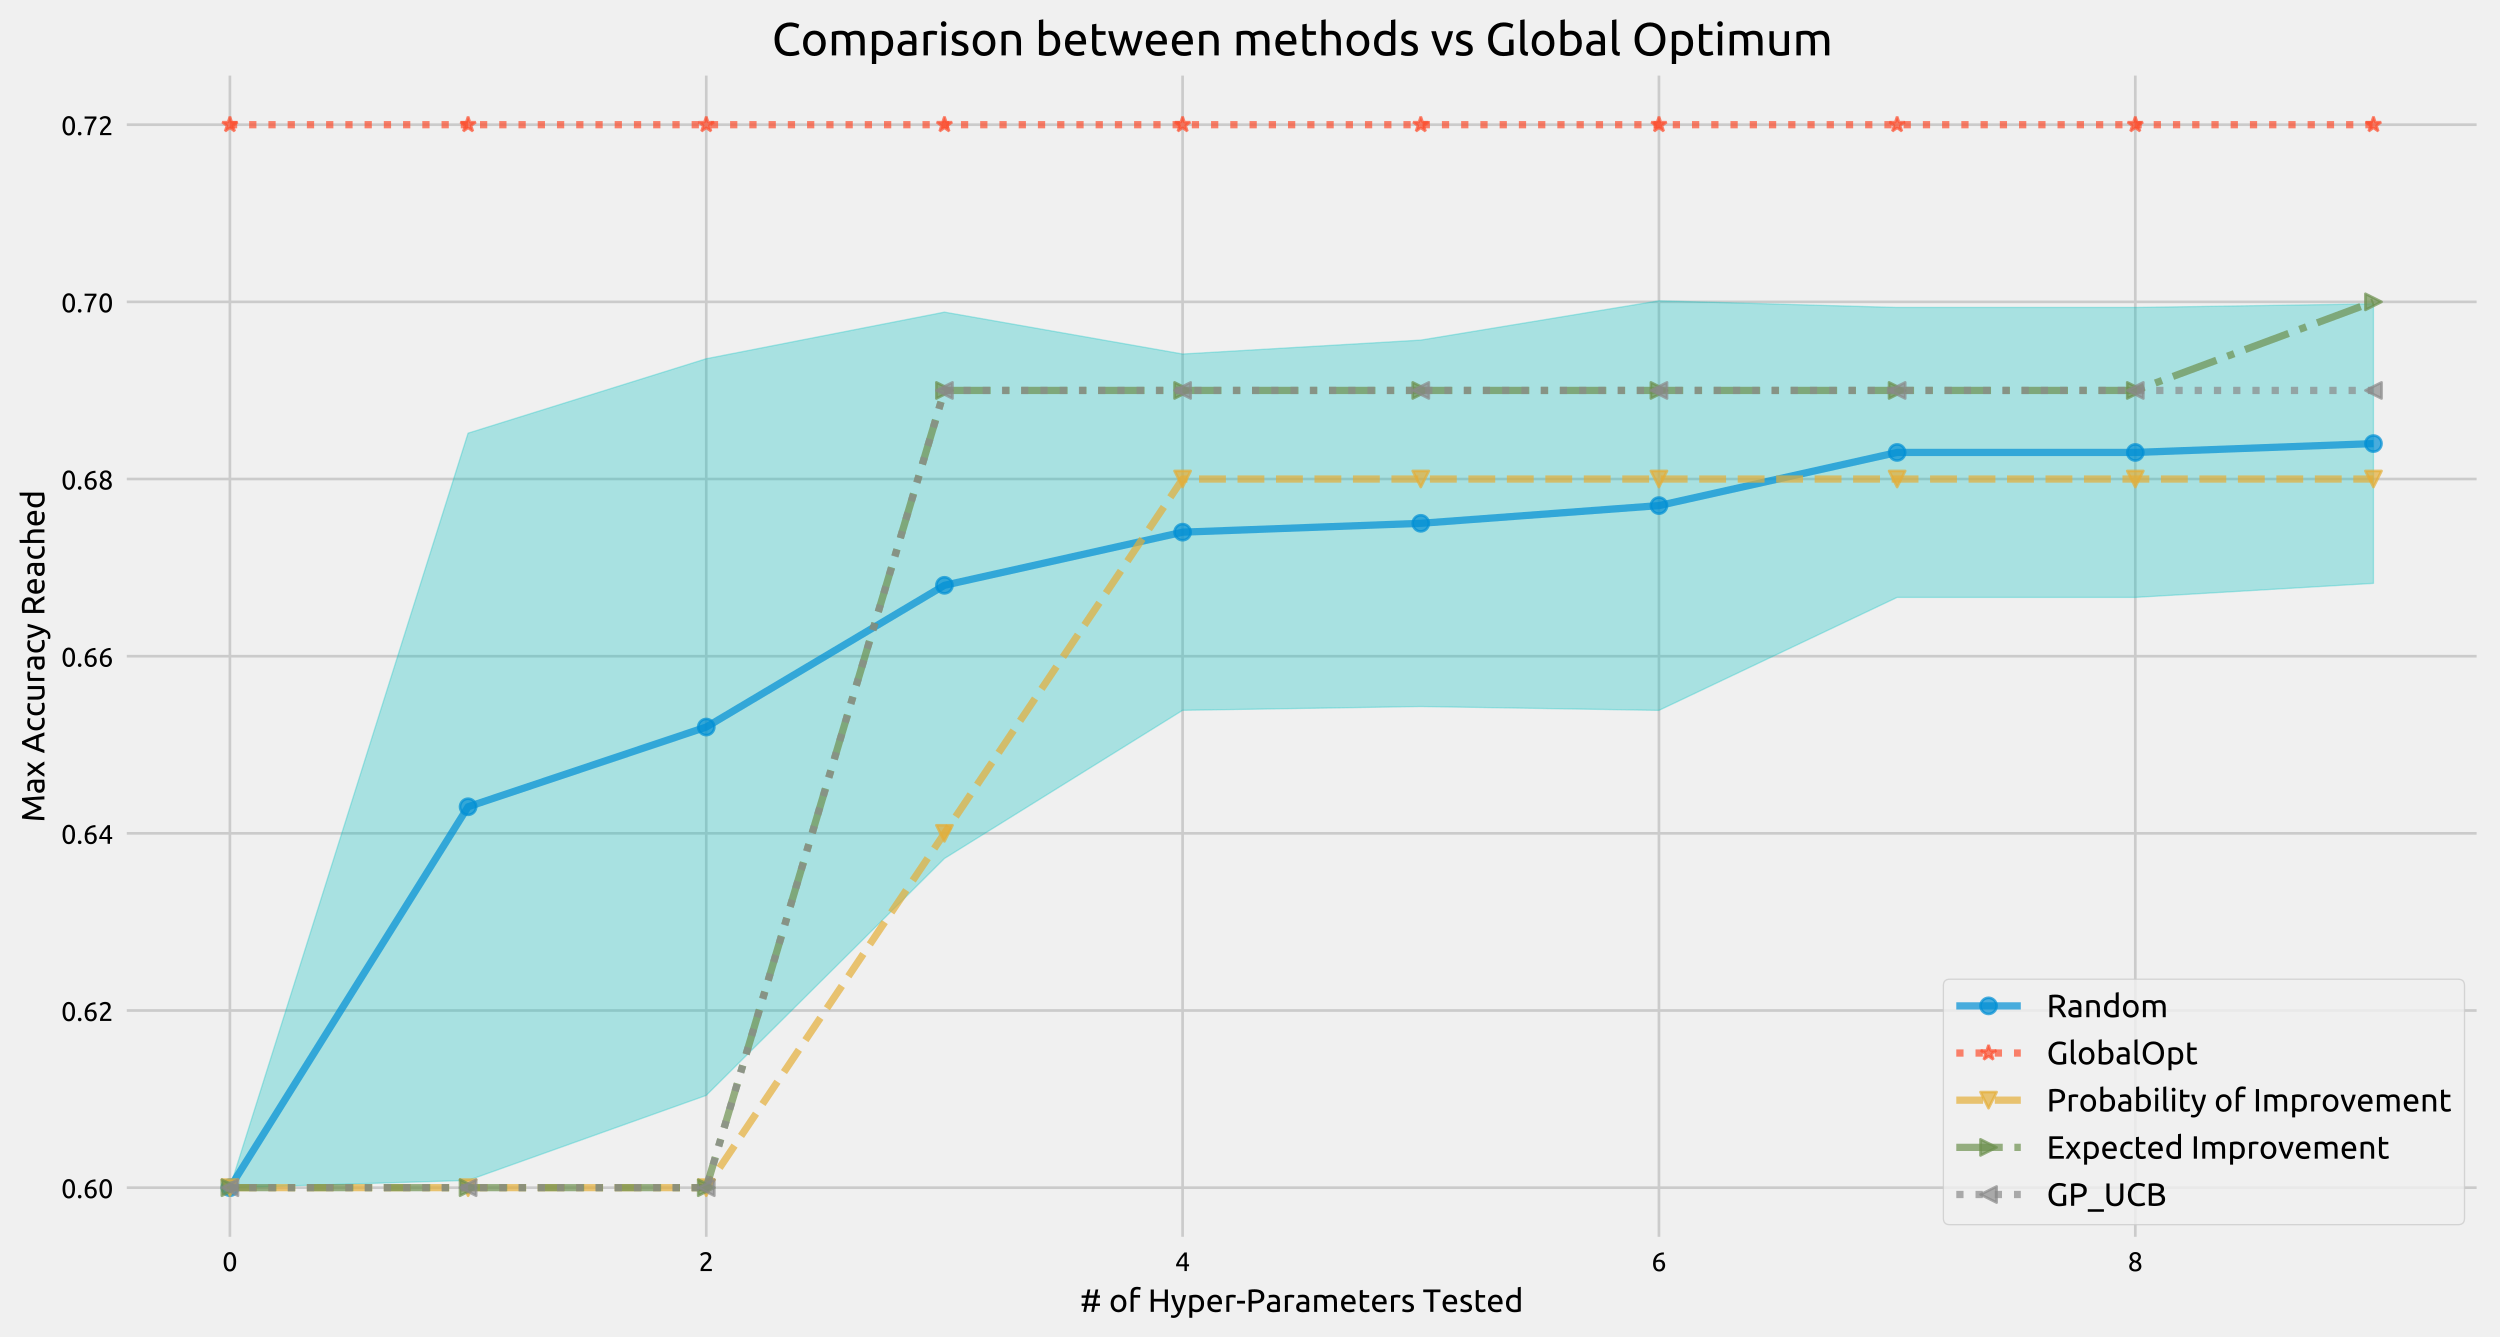<?xml version="1.0" encoding="utf-8" standalone="no"?>
<!DOCTYPE svg PUBLIC "-//W3C//DTD SVG 1.1//EN"
  "http://www.w3.org/Graphics/SVG/1.1/DTD/svg11.dtd">
<!-- Created with matplotlib (https://matplotlib.org/) -->
<svg height="497.364pt" version="1.1" viewBox="0 0 929.808 497.364" width="929.808pt" xmlns="http://www.w3.org/2000/svg" xmlns:xlink="http://www.w3.org/1999/xlink">
 <defs>
  <style type="text/css">
*{stroke-linecap:butt;stroke-linejoin:round;white-space:pre;}
  </style>
 </defs>
 <g id="figure_1">
  <g id="patch_1">
   <path d="M 0 497.364 
L 929.808 497.364 
L 929.808 0 
L 0 0 
z
" style="fill:#f0f0f0;"/>
  </g>
  <g id="axes_1">
   <g id="patch_2">
    <path d="M 45.648 461.488 
L 922.608 461.488 
L 922.608 26.608 
L 45.648 26.608 
z
" style="fill:#f0f0f0;"/>
   </g>
   <g id="matplotlib.axis_1">
    <g id="xtick_1">
     <g id="line2d_1">
      <path clip-path="url(#p8cdfac1dc7)" d="M 85.51 461.488 
L 85.51 26.608 
" style="fill:none;stroke:#cbcbcb;"/>
     </g>
     <g id="line2d_2"/>
     <g id="text_1">
      <!-- 0 -->
      <defs>
       <path d="M 5 34.703 
Q 5 52.094 11.141 61.5 
Q 17.297 70.906 28.203 70.906 
Q 39.094 70.906 45.25 61.5 
Q 51.406 52.094 51.406 34.703 
Q 51.406 17.297 45.25 7.891 
Q 39.094 -1.5 28.203 -1.5 
Q 17.297 -1.5 11.141 7.891 
Q 5 17.297 5 34.703 
z
M 41.594 34.703 
Q 41.594 40.406 40.938 45.5 
Q 40.297 50.594 38.75 54.391 
Q 37.203 58.203 34.594 60.453 
Q 32 62.703 28.203 62.703 
Q 24.406 62.703 21.797 60.453 
Q 19.203 58.203 17.641 54.391 
Q 16.094 50.594 15.438 45.5 
Q 14.797 40.406 14.797 34.703 
Q 14.797 29 15.438 23.891 
Q 16.094 18.797 17.641 15 
Q 19.203 11.203 21.797 8.953 
Q 24.406 6.703 28.203 6.703 
Q 32 6.703 34.594 8.953 
Q 37.203 11.203 38.75 15 
Q 40.297 18.797 40.938 23.891 
Q 41.594 29 41.594 34.703 
z
" id="Ubuntu-48"/>
      </defs>
      <g transform="translate(82.69 472.748)scale(0.1 -0.1)">
       <use xlink:href="#Ubuntu-48"/>
      </g>
     </g>
    </g>
    <g id="xtick_2">
     <g id="line2d_3">
      <path clip-path="url(#p8cdfac1dc7)" d="M 262.674 461.488 
L 262.674 26.608 
" style="fill:none;stroke:#cbcbcb;"/>
     </g>
     <g id="line2d_4"/>
     <g id="text_2">
      <!-- 2 -->
      <defs>
       <path d="M 46.703 51.594 
Q 46.703 48 45.25 44.641 
Q 43.797 41.297 41.391 38.047 
Q 39 34.797 36 31.641 
Q 33 28.5 30 25.5 
Q 28.297 23.797 26.047 21.5 
Q 23.797 19.203 21.797 16.703 
Q 19.797 14.203 18.438 11.891 
Q 17.094 9.594 17.094 7.906 
L 49 7.906 
L 49 0 
L 7 0 
Q 6.906 0.594 6.906 1.188 
Q 6.906 1.797 6.906 2.297 
Q 6.906 7 8.453 11.047 
Q 10 15.094 12.5 18.688 
Q 15 22.297 18.094 25.5 
Q 21.203 28.703 24.203 31.703 
Q 26.703 34.094 28.953 36.438 
Q 31.203 38.797 32.953 41.141 
Q 34.703 43.5 35.75 46 
Q 36.797 48.5 36.797 51.297 
Q 36.797 54.297 35.844 56.391 
Q 34.906 58.5 33.297 59.891 
Q 31.703 61.297 29.547 61.938 
Q 27.406 62.594 25 62.594 
Q 22.094 62.594 19.688 61.797 
Q 17.297 61 15.391 59.953 
Q 13.5 58.906 12.203 57.75 
Q 10.906 56.594 10.203 56 
L 5.594 62.594 
Q 6.5 63.594 8.297 65.047 
Q 10.094 66.5 12.594 67.797 
Q 15.094 69.094 18.188 70 
Q 21.297 70.906 24.906 70.906 
Q 35.797 70.906 41.25 65.844 
Q 46.703 60.797 46.703 51.594 
z
" id="Ubuntu-50"/>
      </defs>
      <g transform="translate(259.853 472.748)scale(0.1 -0.1)">
       <use xlink:href="#Ubuntu-50"/>
      </g>
     </g>
    </g>
    <g id="xtick_3">
     <g id="line2d_5">
      <path clip-path="url(#p8cdfac1dc7)" d="M 439.837 461.488 
L 439.837 26.608 
" style="fill:none;stroke:#cbcbcb;"/>
     </g>
     <g id="line2d_6"/>
     <g id="text_3">
      <!-- 4 -->
      <defs>
       <path d="M 4 24 
Q 5.906 28.406 9.203 34.25 
Q 12.5 40.094 16.641 46.297 
Q 20.797 52.5 25.547 58.5 
Q 30.297 64.5 35.094 69.297 
L 44 69.297 
L 44 25.297 
L 52.203 25.297 
L 52.203 17.703 
L 44 17.703 
L 44 0 
L 35 0 
L 35 17.703 
L 4 17.703 
z
M 35 58.297 
Q 32 55.094 28.953 51.141 
Q 25.906 47.203 23 42.891 
Q 20.094 38.594 17.547 34.094 
Q 15 29.594 13 25.297 
L 35 25.297 
z
" id="Ubuntu-52"/>
      </defs>
      <g transform="translate(437.017 472.748)scale(0.1 -0.1)">
       <use xlink:href="#Ubuntu-52"/>
      </g>
     </g>
    </g>
    <g id="xtick_4">
     <g id="line2d_7">
      <path clip-path="url(#p8cdfac1dc7)" d="M 617.001 461.488 
L 617.001 26.608 
" style="fill:none;stroke:#cbcbcb;"/>
     </g>
     <g id="line2d_8"/>
     <g id="text_4">
      <!-- 6 -->
      <defs>
       <path d="M 6.297 27.797 
Q 6.297 37.906 9.094 45.656 
Q 11.906 53.406 17.047 58.703 
Q 22.203 64 29.547 66.75 
Q 36.906 69.5 46.094 69.594 
L 46.797 61.797 
Q 40.906 61.703 36.047 60.5 
Q 31.203 59.297 27.391 56.688 
Q 23.594 54.094 21 49.938 
Q 18.406 45.797 17.094 39.703 
Q 19.703 40.906 22.953 41.703 
Q 26.203 42.5 29.703 42.5 
Q 35.594 42.5 39.688 40.703 
Q 43.797 38.906 46.391 35.953 
Q 49 33 50.141 29.141 
Q 51.297 25.297 51.297 21.094 
Q 51.297 17.297 50 13.297 
Q 48.703 9.297 46.047 6 
Q 43.406 2.703 39.297 0.594 
Q 35.203 -1.5 29.594 -1.5 
Q 18.203 -1.5 12.25 6.297 
Q 6.297 14.094 6.297 27.797 
z
M 28.703 34.906 
Q 25.203 34.906 22.203 34.25 
Q 19.203 33.594 16.203 32.297 
Q 16.094 31.203 16.047 30.047 
Q 16 28.906 16 27.797 
Q 16 23.406 16.594 19.5 
Q 17.203 15.594 18.75 12.641 
Q 20.297 9.703 22.891 7.953 
Q 25.5 6.203 29.5 6.203 
Q 32.797 6.203 35.094 7.594 
Q 37.406 9 38.906 11.203 
Q 40.406 13.406 41.047 15.953 
Q 41.703 18.5 41.703 20.906 
Q 41.703 27.703 38.453 31.297 
Q 35.203 34.906 28.703 34.906 
z
" id="Ubuntu-54"/>
      </defs>
      <g transform="translate(614.181 472.748)scale(0.1 -0.1)">
       <use xlink:href="#Ubuntu-54"/>
      </g>
     </g>
    </g>
    <g id="xtick_5">
     <g id="line2d_9">
      <path clip-path="url(#p8cdfac1dc7)" d="M 794.164 461.488 
L 794.164 26.608 
" style="fill:none;stroke:#cbcbcb;"/>
     </g>
     <g id="line2d_10"/>
     <g id="text_5">
      <!-- 8 -->
      <defs>
       <path d="M 50.906 18 
Q 50.906 13.797 49.453 10.25 
Q 48 6.703 45.141 4.047 
Q 42.297 1.406 38 -0.047 
Q 33.703 -1.5 28.094 -1.5 
Q 21.594 -1.5 17.25 0.344 
Q 12.906 2.203 10.297 5 
Q 7.703 7.797 6.594 11.141 
Q 5.5 14.5 5.5 17.5 
Q 5.5 20.406 6.453 23.047 
Q 7.406 25.703 8.953 28 
Q 10.5 30.297 12.547 32.141 
Q 14.594 34 16.906 35.406 
Q 7.094 41 7.094 51.906 
Q 7.094 55.703 8.594 59.141 
Q 10.094 62.594 12.844 65.188 
Q 15.594 67.797 19.5 69.344 
Q 23.406 70.906 28.203 70.906 
Q 33.797 70.906 37.797 69.203 
Q 41.797 67.5 44.344 64.844 
Q 46.906 62.203 48.047 59 
Q 49.203 55.797 49.203 52.797 
Q 49.203 49.906 48.344 47.344 
Q 47.5 44.797 46.047 42.594 
Q 44.594 40.406 42.75 38.703 
Q 40.906 37 38.906 35.703 
Q 50.703 30.094 50.906 18 
z
M 14.906 17.406 
Q 14.906 15.594 15.547 13.641 
Q 16.203 11.703 17.797 10.047 
Q 19.406 8.406 21.906 7.297 
Q 24.406 6.203 28.203 6.203 
Q 31.594 6.203 34.141 7.203 
Q 36.703 8.203 38.297 9.75 
Q 39.906 11.297 40.703 13.297 
Q 41.5 15.297 41.5 17.406 
Q 41.5 20.594 40.297 23 
Q 39.094 25.406 36.844 27.203 
Q 34.594 29 31.438 30.25 
Q 28.297 31.5 24.297 32.406 
Q 19.797 29.906 17.344 26.203 
Q 14.906 22.5 14.906 17.406 
z
M 39.906 52.906 
Q 39.906 54.406 39.25 56.203 
Q 38.594 58 37.188 59.547 
Q 35.797 61.094 33.594 62.141 
Q 31.406 63.203 28.203 63.203 
Q 25 63.203 22.75 62.203 
Q 20.5 61.203 19.094 59.641 
Q 17.703 58.094 17.047 56.25 
Q 16.406 54.406 16.406 52.594 
Q 16.406 50.406 17.203 48.203 
Q 18 46 19.703 44.094 
Q 21.406 42.203 24.156 40.703 
Q 26.906 39.203 30.703 38.297 
Q 34.906 40.797 37.406 44.141 
Q 39.906 47.5 39.906 52.906 
z
" id="Ubuntu-56"/>
      </defs>
      <g transform="translate(791.344 472.748)scale(0.1 -0.1)">
       <use xlink:href="#Ubuntu-56"/>
      </g>
     </g>
    </g>
    <g id="text_6">
     <!-- # of Hyper-Parameters Tested -->
     <defs>
      <path d="M 28.406 51 
L 44.594 51 
L 48.094 69.297 
L 56.5 69.297 
L 53 51 
L 61.797 51 
L 61.797 43.594 
L 51.5 43.594 
L 48.094 25.703 
L 61.797 25.703 
L 61.797 18.297 
L 46.703 18.297 
L 43.203 0 
L 34.797 0 
L 38.297 18.297 
L 22.094 18.297 
L 18.594 0 
L 10.203 0 
L 13.703 18.297 
L 4.906 18.297 
L 4.906 25.703 
L 15.094 25.703 
L 18.5 43.594 
L 4.906 43.594 
L 4.906 51 
L 20 51 
L 23.5 69.297 
L 31.906 69.297 
z
M 23.5 25.703 
L 39.703 25.703 
L 43.203 43.594 
L 27 43.594 
z
" id="Ubuntu-35"/>
      <path id="Ubuntu-32"/>
      <path d="M 53.906 26 
Q 53.906 19.797 52.094 14.797 
Q 50.297 9.797 47.047 6.188 
Q 43.797 2.594 39.297 0.641 
Q 34.797 -1.297 29.5 -1.297 
Q 24.203 -1.297 19.703 0.641 
Q 15.203 2.594 11.953 6.188 
Q 8.703 9.797 6.891 14.797 
Q 5.094 19.797 5.094 26 
Q 5.094 32.094 6.891 37.141 
Q 8.703 42.203 11.953 45.797 
Q 15.203 49.406 19.703 51.344 
Q 24.203 53.297 29.5 53.297 
Q 34.797 53.297 39.297 51.344 
Q 43.797 49.406 47.047 45.797 
Q 50.297 42.203 52.094 37.141 
Q 53.906 32.094 53.906 26 
z
M 44.203 26 
Q 44.203 34.797 40.25 39.938 
Q 36.297 45.094 29.5 45.094 
Q 22.703 45.094 18.75 39.938 
Q 14.797 34.797 14.797 26 
Q 14.797 17.203 18.75 12.047 
Q 22.703 6.906 29.5 6.906 
Q 36.297 6.906 40.25 12.047 
Q 44.203 17.203 44.203 26 
z
" id="Ubuntu-111"/>
      <path d="M 28.297 77.594 
Q 32.406 77.594 35.344 77 
Q 38.297 76.406 39.5 75.906 
L 37.797 67.906 
Q 36.594 68.5 34.391 69.047 
Q 32.203 69.594 29 69.594 
Q 22.5 69.594 19.891 66.047 
Q 17.297 62.5 17.297 56.5 
L 17.297 52 
L 37.297 52 
L 37.297 44.203 
L 17.297 44.203 
L 17.297 0 
L 8 0 
L 8 56.703 
Q 8 66.703 12.891 72.141 
Q 17.797 77.594 28.297 77.594 
z
" id="Ubuntu-102"/>
      <path d="M 52.203 69.297 
L 61.906 69.297 
L 61.906 0 
L 52.203 0 
L 52.203 32 
L 18.297 32 
L 18.297 0 
L 8.594 0 
L 8.594 69.297 
L 18.297 69.297 
L 18.297 40.406 
L 52.203 40.406 
z
" id="Ubuntu-72"/>
      <path d="M 1.906 -9.703 
Q 3 -10.203 4.75 -10.641 
Q 6.5 -11.094 8.203 -11.094 
Q 13.703 -11.094 16.797 -8.641 
Q 19.906 -6.203 22.406 -0.703 
Q 16.094 11.297 10.641 24.75 
Q 5.203 38.203 1.594 52 
L 11.594 52 
Q 12.703 47.5 14.25 42.297 
Q 15.797 37.094 17.688 31.594 
Q 19.594 26.094 21.797 20.594 
Q 24 15.094 26.406 10 
Q 30.203 20.5 33 30.797 
Q 35.797 41.094 38.297 52 
L 47.906 52 
Q 44.297 37.297 39.891 23.75 
Q 35.5 10.203 30.406 -1.594 
Q 28.406 -6.094 26.25 -9.344 
Q 24.094 -12.594 21.5 -14.688 
Q 18.906 -16.797 15.656 -17.797 
Q 12.406 -18.797 8.297 -18.797 
Q 7.203 -18.797 6 -18.641 
Q 4.797 -18.5 3.641 -18.25 
Q 2.5 -18 1.547 -17.703 
Q 0.594 -17.406 0.203 -17.203 
z
" id="Ubuntu-121"/>
      <path d="M 44.094 25.906 
Q 44.094 35 39.594 39.891 
Q 35.094 44.797 27.594 44.797 
Q 23.406 44.797 21.047 44.5 
Q 18.703 44.203 17.297 43.797 
L 17.297 11 
Q 19 9.594 22.203 8.297 
Q 25.406 7 29.203 7 
Q 33.203 7 36.047 8.453 
Q 38.906 9.906 40.703 12.453 
Q 42.5 15 43.297 18.453 
Q 44.094 21.906 44.094 25.906 
z
M 53.797 25.906 
Q 53.797 20 52.25 15 
Q 50.703 10 47.703 6.391 
Q 44.703 2.797 40.344 0.797 
Q 36 -1.203 30.406 -1.203 
Q 25.906 -1.203 22.453 0 
Q 19 1.203 17.297 2.297 
L 17.297 -18.5 
L 8 -18.5 
L 8 50.406 
Q 11.297 51.203 16.25 52.141 
Q 21.203 53.094 27.703 53.094 
Q 33.703 53.094 38.5 51.188 
Q 43.297 49.297 46.688 45.797 
Q 50.094 42.297 51.938 37.25 
Q 53.797 32.203 53.797 25.906 
z
" id="Ubuntu-112"/>
      <path d="M 5.094 25.906 
Q 5.094 32.797 7.094 37.938 
Q 9.094 43.094 12.391 46.5 
Q 15.703 49.906 20 51.594 
Q 24.297 53.297 28.797 53.297 
Q 39.297 53.297 44.891 46.75 
Q 50.5 40.203 50.5 26.797 
Q 50.5 26.203 50.5 25.25 
Q 50.5 24.297 50.406 23.5 
L 14.797 23.5 
Q 15.406 15.406 19.5 11.203 
Q 23.594 7 32.297 7 
Q 37.203 7 40.547 7.844 
Q 43.906 8.703 45.594 9.5 
L 46.906 1.703 
Q 45.203 0.797 40.953 -0.203 
Q 36.703 -1.203 31.297 -1.203 
Q 24.5 -1.203 19.547 0.844 
Q 14.594 2.906 11.391 6.5 
Q 8.203 10.094 6.641 15.047 
Q 5.094 20 5.094 25.906 
z
M 40.797 31 
Q 40.906 37.297 37.656 41.344 
Q 34.406 45.406 28.703 45.406 
Q 25.5 45.406 23.047 44.156 
Q 20.594 42.906 18.891 40.906 
Q 17.203 38.906 16.25 36.297 
Q 15.297 33.703 15 31 
z
" id="Ubuntu-101"/>
      <path d="M 27.203 53.094 
Q 28.406 53.094 29.953 52.938 
Q 31.5 52.797 33 52.547 
Q 34.5 52.297 35.75 52.047 
Q 37 51.797 37.594 51.594 
L 36 43.5 
Q 34.906 43.906 32.344 44.453 
Q 29.797 45 25.797 45 
Q 23.203 45 20.641 44.453 
Q 18.094 43.906 17.297 43.703 
L 17.297 0 
L 8 0 
L 8 49.797 
Q 11.297 51 16.188 52.047 
Q 21.094 53.094 27.203 53.094 
z
" id="Ubuntu-114"/>
      <path d="M 2.594 34.297 
L 27.297 34.297 
L 27.297 25.594 
L 2.594 25.594 
z
" id="Ubuntu-45"/>
      <path d="M 27 70 
Q 41.594 70 49.438 64.453 
Q 57.297 58.906 57.297 47.906 
Q 57.297 41.906 55.141 37.656 
Q 53 33.406 48.953 30.75 
Q 44.906 28.094 39.094 26.891 
Q 33.297 25.703 26 25.703 
L 18.297 25.703 
L 18.297 0 
L 8.594 0 
L 8.594 68.297 
Q 12.703 69.297 17.75 69.641 
Q 22.797 70 27 70 
z
M 27.797 61.5 
Q 21.594 61.5 18.297 61.203 
L 18.297 34 
L 25.594 34 
Q 30.594 34 34.594 34.641 
Q 38.594 35.297 41.344 36.844 
Q 44.094 38.406 45.594 41.094 
Q 47.094 43.797 47.094 48 
Q 47.094 52 45.547 54.594 
Q 44 57.203 41.344 58.75 
Q 38.703 60.297 35.203 60.891 
Q 31.703 61.5 27.797 61.5 
z
" id="Ubuntu-80"/>
      <path d="M 25.594 6.703 
Q 28.906 6.703 31.453 6.844 
Q 34 7 35.703 7.406 
L 35.703 22.906 
Q 34.703 23.406 32.453 23.75 
Q 30.203 24.094 27 24.094 
Q 24.906 24.094 22.547 23.797 
Q 20.203 23.5 18.25 22.547 
Q 16.297 21.594 15 19.938 
Q 13.703 18.297 13.703 15.594 
Q 13.703 10.594 16.891 8.641 
Q 20.094 6.703 25.594 6.703 
z
M 24.797 53.297 
Q 30.406 53.297 34.25 51.844 
Q 38.094 50.406 40.438 47.75 
Q 42.797 45.094 43.797 41.438 
Q 44.797 37.797 44.797 33.406 
L 44.797 0.906 
Q 43.594 0.703 41.438 0.344 
Q 39.297 0 36.594 -0.297 
Q 33.906 -0.594 30.75 -0.844 
Q 27.594 -1.094 24.5 -1.094 
Q 20.094 -1.094 16.391 -0.188 
Q 12.703 0.703 10 2.641 
Q 7.297 4.594 5.797 7.797 
Q 4.297 11 4.297 15.5 
Q 4.297 19.797 6.047 22.891 
Q 7.797 26 10.797 27.891 
Q 13.797 29.797 17.797 30.688 
Q 21.797 31.594 26.203 31.594 
Q 27.594 31.594 29.094 31.438 
Q 30.594 31.297 31.938 31.047 
Q 33.297 30.797 34.297 30.594 
Q 35.297 30.406 35.703 30.297 
L 35.703 32.906 
Q 35.703 35.203 35.203 37.453 
Q 34.703 39.703 33.391 41.453 
Q 32.094 43.203 29.844 44.25 
Q 27.594 45.297 24 45.297 
Q 19.406 45.297 15.953 44.641 
Q 12.5 44 10.797 43.297 
L 9.703 51 
Q 11.5 51.797 15.703 52.547 
Q 19.906 53.297 24.797 53.297 
z
" id="Ubuntu-97"/>
      <path d="M 8 50.5 
Q 11.203 51.297 16.453 52.188 
Q 21.703 53.094 28.594 53.094 
Q 33.594 53.094 37 51.75 
Q 40.406 50.406 42.703 47.797 
Q 43.406 48.297 44.906 49.188 
Q 46.406 50.094 48.594 50.938 
Q 50.797 51.797 53.5 52.438 
Q 56.203 53.094 59.297 53.094 
Q 65.297 53.094 69.094 51.344 
Q 72.906 49.594 75.047 46.391 
Q 77.203 43.203 77.953 38.797 
Q 78.703 34.406 78.703 29.203 
L 78.703 0 
L 69.406 0 
L 69.406 27.203 
Q 69.406 31.797 68.953 35.094 
Q 68.5 38.406 67.25 40.594 
Q 66 42.797 63.844 43.844 
Q 61.703 44.906 58.297 44.906 
Q 53.594 44.906 50.547 43.656 
Q 47.5 42.406 46.406 41.406 
Q 47.203 38.797 47.594 35.688 
Q 48 32.594 48 29.203 
L 48 0 
L 38.703 0 
L 38.703 27.203 
Q 38.703 31.797 38.203 35.094 
Q 37.703 38.406 36.453 40.594 
Q 35.203 42.797 33.047 43.844 
Q 30.906 44.906 27.594 44.906 
Q 26.203 44.906 24.594 44.797 
Q 23 44.703 21.547 44.547 
Q 20.094 44.406 18.891 44.203 
Q 17.703 44 17.297 43.906 
L 17.297 0 
L 8 0 
z
" id="Ubuntu-109"/>
      <path d="M 16.703 52 
L 36.406 52 
L 36.406 44.203 
L 16.703 44.203 
L 16.703 20.203 
Q 16.703 16.297 17.297 13.75 
Q 17.906 11.203 19.094 9.75 
Q 20.297 8.297 22.094 7.688 
Q 23.906 7.094 26.297 7.094 
Q 30.5 7.094 33.047 8.047 
Q 35.594 9 36.594 9.406 
L 38.406 1.703 
Q 37 1 33.5 -0.047 
Q 30 -1.094 25.5 -1.094 
Q 20.203 -1.094 16.75 0.25 
Q 13.297 1.594 11.188 4.297 
Q 9.094 7 8.25 10.953 
Q 7.406 14.906 7.406 20.094 
L 7.406 66.5 
L 16.703 68.094 
z
" id="Ubuntu-116"/>
      <path d="M 20.094 6.703 
Q 25.797 6.703 28.547 8.203 
Q 31.297 9.703 31.297 13 
Q 31.297 16.406 28.594 18.406 
Q 25.906 20.406 19.703 22.906 
Q 16.703 24.094 13.953 25.344 
Q 11.203 26.594 9.203 28.297 
Q 7.203 30 6 32.391 
Q 4.797 34.797 4.797 38.297 
Q 4.797 45.203 9.891 49.25 
Q 15 53.297 23.797 53.297 
Q 26 53.297 28.203 53.047 
Q 30.406 52.797 32.297 52.438 
Q 34.203 52.094 35.641 51.688 
Q 37.094 51.297 37.906 51 
L 36.203 43 
Q 34.703 43.797 31.5 44.641 
Q 28.297 45.5 23.797 45.5 
Q 19.906 45.5 17 43.953 
Q 14.094 42.406 14.094 39.094 
Q 14.094 37.406 14.75 36.094 
Q 15.406 34.797 16.75 33.75 
Q 18.094 32.703 20.094 31.797 
Q 22.094 30.906 24.906 29.906 
Q 28.594 28.5 31.5 27.141 
Q 34.406 25.797 36.453 24 
Q 38.5 22.203 39.594 19.641 
Q 40.703 17.094 40.703 13.406 
Q 40.703 6.203 35.344 2.5 
Q 30 -1.203 20.094 -1.203 
Q 13.203 -1.203 9.297 -0.047 
Q 5.406 1.094 4 1.703 
L 5.703 9.703 
Q 7.297 9.094 10.797 7.891 
Q 14.297 6.703 20.094 6.703 
z
" id="Ubuntu-115"/>
      <path d="M 54.906 69.297 
L 54.906 60.906 
L 33.094 60.906 
L 33.094 0 
L 23.406 0 
L 23.406 60.906 
L 1.594 60.906 
L 1.594 69.297 
z
" id="Ubuntu-84"/>
      <path d="M 41.594 41 
Q 39.906 42.406 36.703 43.703 
Q 33.5 45 29.703 45 
Q 25.703 45 22.844 43.547 
Q 20 42.094 18.203 39.547 
Q 16.406 37 15.594 33.5 
Q 14.797 30 14.797 26 
Q 14.797 16.906 19.297 11.953 
Q 23.797 7 31.297 7 
Q 35.094 7 37.641 7.344 
Q 40.203 7.703 41.594 8.094 
z
M 41.594 76 
L 50.906 77.594 
L 50.906 1.5 
Q 47.703 0.594 42.703 -0.297 
Q 37.703 -1.203 31.203 -1.203 
Q 25.203 -1.203 20.391 0.688 
Q 15.594 2.594 12.188 6.094 
Q 8.797 9.594 6.938 14.641 
Q 5.094 19.703 5.094 26 
Q 5.094 32 6.641 37 
Q 8.203 42 11.203 45.594 
Q 14.203 49.203 18.547 51.203 
Q 22.906 53.203 28.5 53.203 
Q 33 53.203 36.453 52 
Q 39.906 50.797 41.594 49.703 
z
" id="Ubuntu-100"/>
     </defs>
     <g transform="translate(401.686 487.909)scale(0.12 -0.12)">
      <use xlink:href="#Ubuntu-35"/>
      <use x="66.7" xlink:href="#Ubuntu-32"/>
      <use x="89.8" xlink:href="#Ubuntu-111"/>
      <use x="148.8" xlink:href="#Ubuntu-102"/>
      <use x="187.4" xlink:href="#Ubuntu-32"/>
      <use x="210.5" xlink:href="#Ubuntu-72"/>
      <use x="281" xlink:href="#Ubuntu-121"/>
      <use x="330.7" xlink:href="#Ubuntu-112"/>
      <use x="389.6" xlink:href="#Ubuntu-101"/>
      <use x="445.5" xlink:href="#Ubuntu-114"/>
      <use x="484.053" xlink:href="#Ubuntu-45"/>
      <use x="513.953" xlink:href="#Ubuntu-80"/>
      <use x="574.737" xlink:href="#Ubuntu-97"/>
      <use x="626.937" xlink:href="#Ubuntu-114"/>
      <use x="665.537" xlink:href="#Ubuntu-97"/>
      <use x="717.737" xlink:href="#Ubuntu-109"/>
      <use x="803.837" xlink:href="#Ubuntu-101"/>
      <use x="859.737" xlink:href="#Ubuntu-116"/>
      <use x="899.922" xlink:href="#Ubuntu-101"/>
      <use x="955.822" xlink:href="#Ubuntu-114"/>
      <use x="994.422" xlink:href="#Ubuntu-115"/>
      <use x="1039.022" xlink:href="#Ubuntu-32"/>
      <use x="1062.122" xlink:href="#Ubuntu-84"/>
      <use x="1118.544" xlink:href="#Ubuntu-101"/>
      <use x="1174.444" xlink:href="#Ubuntu-115"/>
      <use x="1219.044" xlink:href="#Ubuntu-116"/>
      <use x="1259.228" xlink:href="#Ubuntu-101"/>
      <use x="1315.128" xlink:href="#Ubuntu-100"/>
     </g>
    </g>
   </g>
   <g id="matplotlib.axis_2">
    <g id="ytick_1">
     <g id="line2d_11">
      <path clip-path="url(#p8cdfac1dc7)" d="M 45.648 441.721 
L 922.608 441.721 
" style="fill:none;stroke:#cbcbcb;"/>
     </g>
     <g id="line2d_12"/>
     <g id="text_7">
      <!-- 0.60 -->
      <defs>
       <path d="M 19 5.406 
Q 19 2.703 17.203 0.703 
Q 15.406 -1.297 12.297 -1.297 
Q 9.203 -1.297 7.391 0.703 
Q 5.594 2.703 5.594 5.406 
Q 5.594 8.094 7.391 10.094 
Q 9.203 12.094 12.297 12.094 
Q 15.406 12.094 17.203 10.094 
Q 19 8.094 19 5.406 
z
" id="Ubuntu-46"/>
      </defs>
      <g transform="translate(22.767 445.601)scale(0.1 -0.1)">
       <use xlink:href="#Ubuntu-48"/>
       <use x="56.4" xlink:href="#Ubuntu-46"/>
       <use x="81" xlink:href="#Ubuntu-54"/>
       <use x="137.4" xlink:href="#Ubuntu-48"/>
      </g>
     </g>
    </g>
    <g id="ytick_2">
     <g id="line2d_13">
      <path clip-path="url(#p8cdfac1dc7)" d="M 45.648 375.83 
L 922.608 375.83 
" style="fill:none;stroke:#cbcbcb;"/>
     </g>
     <g id="line2d_14"/>
     <g id="text_8">
      <!-- 0.62 -->
      <g transform="translate(22.767 379.71)scale(0.1 -0.1)">
       <use xlink:href="#Ubuntu-48"/>
       <use x="56.4" xlink:href="#Ubuntu-46"/>
       <use x="81" xlink:href="#Ubuntu-54"/>
       <use x="137.4" xlink:href="#Ubuntu-50"/>
      </g>
     </g>
    </g>
    <g id="ytick_3">
     <g id="line2d_15">
      <path clip-path="url(#p8cdfac1dc7)" d="M 45.648 309.939 
L 922.608 309.939 
" style="fill:none;stroke:#cbcbcb;"/>
     </g>
     <g id="line2d_16"/>
     <g id="text_9">
      <!-- 0.64 -->
      <g transform="translate(22.767 313.819)scale(0.1 -0.1)">
       <use xlink:href="#Ubuntu-48"/>
       <use x="56.4" xlink:href="#Ubuntu-46"/>
       <use x="81" xlink:href="#Ubuntu-54"/>
       <use x="137.4" xlink:href="#Ubuntu-52"/>
      </g>
     </g>
    </g>
    <g id="ytick_4">
     <g id="line2d_17">
      <path clip-path="url(#p8cdfac1dc7)" d="M 45.648 244.048 
L 922.608 244.048 
" style="fill:none;stroke:#cbcbcb;"/>
     </g>
     <g id="line2d_18"/>
     <g id="text_10">
      <!-- 0.66 -->
      <g transform="translate(22.767 247.928)scale(0.1 -0.1)">
       <use xlink:href="#Ubuntu-48"/>
       <use x="56.4" xlink:href="#Ubuntu-46"/>
       <use x="81" xlink:href="#Ubuntu-54"/>
       <use x="137.4" xlink:href="#Ubuntu-54"/>
      </g>
     </g>
    </g>
    <g id="ytick_5">
     <g id="line2d_19">
      <path clip-path="url(#p8cdfac1dc7)" d="M 45.648 178.157 
L 922.608 178.157 
" style="fill:none;stroke:#cbcbcb;"/>
     </g>
     <g id="line2d_20"/>
     <g id="text_11">
      <!-- 0.68 -->
      <g transform="translate(22.767 182.037)scale(0.1 -0.1)">
       <use xlink:href="#Ubuntu-48"/>
       <use x="56.4" xlink:href="#Ubuntu-46"/>
       <use x="81" xlink:href="#Ubuntu-54"/>
       <use x="137.4" xlink:href="#Ubuntu-56"/>
      </g>
     </g>
    </g>
    <g id="ytick_6">
     <g id="line2d_21">
      <path clip-path="url(#p8cdfac1dc7)" d="M 45.648 112.266 
L 922.608 112.266 
" style="fill:none;stroke:#cbcbcb;"/>
     </g>
     <g id="line2d_22"/>
     <g id="text_12">
      <!-- 0.70 -->
      <defs>
       <path d="M 16.297 0 
Q 16.906 8 19.156 16.844 
Q 21.406 25.703 24.703 34.047 
Q 28 42.406 31.953 49.547 
Q 35.906 56.703 39.703 61.203 
L 6 61.203 
L 6 69.297 
L 50.094 69.297 
L 50.094 61.594 
Q 46.797 57.797 42.797 51.141 
Q 38.797 44.5 35.25 36.25 
Q 31.703 28 29.141 18.641 
Q 26.594 9.297 26 0 
z
" id="Ubuntu-55"/>
      </defs>
      <g transform="translate(22.767 116.146)scale(0.1 -0.1)">
       <use xlink:href="#Ubuntu-48"/>
       <use x="56.4" xlink:href="#Ubuntu-46"/>
       <use x="81" xlink:href="#Ubuntu-55"/>
       <use x="137.4" xlink:href="#Ubuntu-48"/>
      </g>
     </g>
    </g>
    <g id="ytick_7">
     <g id="line2d_23">
      <path clip-path="url(#p8cdfac1dc7)" d="M 45.648 46.375 
L 922.608 46.375 
" style="fill:none;stroke:#cbcbcb;"/>
     </g>
     <g id="line2d_24"/>
     <g id="text_13">
      <!-- 0.72 -->
      <g transform="translate(22.767 50.255)scale(0.1 -0.1)">
       <use xlink:href="#Ubuntu-48"/>
       <use x="56.4" xlink:href="#Ubuntu-46"/>
       <use x="81" xlink:href="#Ubuntu-55"/>
       <use x="137.4" xlink:href="#Ubuntu-50"/>
      </g>
     </g>
    </g>
    <g id="text_14">
     <!-- Max Accuracy Reached -->
     <defs>
      <path d="M 39.703 9.594 
Q 38.703 12 37.047 15.703 
Q 35.406 19.406 33.5 23.703 
Q 31.594 28 29.438 32.547 
Q 27.297 37.094 25.391 41.141 
Q 23.5 45.203 21.844 48.391 
Q 20.203 51.594 19.203 53.297 
Q 18.094 41.5 17.391 27.75 
Q 16.703 14 16.203 0 
L 6.703 0 
Q 7.094 9 7.594 18.141 
Q 8.094 27.297 8.75 36.141 
Q 9.406 45 10.156 53.391 
Q 10.906 61.797 11.797 69.297 
L 20.297 69.297 
Q 23 64.906 26.094 58.906 
Q 29.203 52.906 32.297 46.344 
Q 35.406 39.797 38.297 33.25 
Q 41.203 26.703 43.594 21.297 
Q 46 26.703 48.891 33.25 
Q 51.797 39.797 54.891 46.344 
Q 58 52.906 61.094 58.906 
Q 64.203 64.906 66.906 69.297 
L 75.406 69.297 
Q 78.797 35.797 80.5 0 
L 71 0 
Q 70.5 14 69.797 27.75 
Q 69.094 41.5 68 53.297 
Q 67 51.594 65.344 48.391 
Q 63.703 45.203 61.797 41.141 
Q 59.906 37.094 57.75 32.547 
Q 55.594 28 53.688 23.703 
Q 51.797 19.406 50.141 15.703 
Q 48.5 12 47.5 9.594 
z
" id="Ubuntu-77"/>
      <path d="M 39.094 0 
Q 38 2.203 36.391 4.891 
Q 34.797 7.594 32.891 10.438 
Q 31 13.297 29 16.094 
Q 27 18.906 25.094 21.406 
Q 23.203 18.906 21.203 16.047 
Q 19.203 13.203 17.344 10.344 
Q 15.5 7.5 13.891 4.797 
Q 12.297 2.094 11.203 0 
L 1.594 0 
Q 5.094 6.797 9.938 13.844 
Q 14.797 20.906 19.594 27.297 
L 2.406 52 
L 12.906 52 
L 25.297 33.797 
L 37.797 52 
L 47.703 52 
L 30.906 27.906 
Q 35.703 21.406 40.75 14.156 
Q 45.797 6.906 49.297 0 
z
" id="Ubuntu-120"/>
      <path d="M 54.906 0 
Q 53.203 4.5 51.703 8.844 
Q 50.203 13.203 48.594 17.703 
L 17.203 17.703 
L 10.906 0 
L 0.797 0 
Q 4.797 11 8.297 20.344 
Q 11.797 29.703 15.141 38.094 
Q 18.5 46.5 21.797 54.141 
Q 25.094 61.797 28.703 69.297 
L 37.594 69.297 
Q 41.203 61.797 44.5 54.141 
Q 47.797 46.5 51.141 38.094 
Q 54.5 29.703 58 20.344 
Q 61.5 11 65.5 0 
z
M 45.797 25.703 
Q 42.594 34.406 39.438 42.547 
Q 36.297 50.703 32.906 58.203 
Q 29.406 50.703 26.25 42.547 
Q 23.094 34.406 20 25.703 
z
" id="Ubuntu-65"/>
      <path d="M 30.594 -1.203 
Q 24.297 -1.203 19.547 0.797 
Q 14.797 2.797 11.547 6.391 
Q 8.297 10 6.688 14.953 
Q 5.094 19.906 5.094 25.906 
Q 5.094 31.906 6.844 36.906 
Q 8.594 41.906 11.797 45.547 
Q 15 49.203 19.641 51.25 
Q 24.297 53.297 30 53.297 
Q 33.5 53.297 37 52.688 
Q 40.5 52.094 43.703 50.797 
L 41.594 42.906 
Q 39.5 43.906 36.75 44.5 
Q 34 45.094 30.906 45.094 
Q 23.094 45.094 18.938 40.188 
Q 14.797 35.297 14.797 25.906 
Q 14.797 21.703 15.75 18.203 
Q 16.703 14.703 18.75 12.203 
Q 20.797 9.703 24 8.344 
Q 27.203 7 31.797 7 
Q 35.5 7 38.5 7.703 
Q 41.5 8.406 43.203 9.203 
L 44.5 1.406 
Q 43.703 0.906 42.203 0.453 
Q 40.703 0 38.797 -0.344 
Q 36.906 -0.703 34.75 -0.953 
Q 32.594 -1.203 30.594 -1.203 
z
" id="Ubuntu-99"/>
      <path d="M 49.406 1.5 
Q 46.203 0.703 40.953 -0.188 
Q 35.703 -1.094 28.797 -1.094 
Q 22.797 -1.094 18.688 0.656 
Q 14.594 2.406 12.094 5.594 
Q 9.594 8.797 8.5 13.141 
Q 7.406 17.5 7.406 22.797 
L 7.406 52 
L 16.703 52 
L 16.703 24.797 
Q 16.703 15.297 19.703 11.188 
Q 22.703 7.094 29.797 7.094 
Q 31.297 7.094 32.891 7.188 
Q 34.5 7.297 35.891 7.438 
Q 37.297 7.594 38.438 7.75 
Q 39.594 7.906 40.094 8.094 
L 40.094 52 
L 49.406 52 
z
" id="Ubuntu-117"/>
      <path d="M 42.5 29 
Q 44.094 27 46.547 23.75 
Q 49 20.5 51.594 16.547 
Q 54.203 12.594 56.75 8.297 
Q 59.297 4 61.094 0 
L 50.5 0 
Q 48.5 3.797 46.141 7.688 
Q 43.797 11.594 41.391 15.141 
Q 39 18.703 36.641 21.797 
Q 34.297 24.906 32.406 27.203 
Q 31.094 27.094 29.75 27.094 
Q 28.406 27.094 27 27.094 
L 18.297 27.094 
L 18.297 0 
L 8.594 0 
L 8.594 68.297 
Q 12.703 69.297 17.75 69.641 
Q 22.797 70 27 70 
Q 41.594 70 49.25 64.5 
Q 56.906 59 56.906 48.094 
Q 56.906 41.203 53.25 36.297 
Q 49.594 31.406 42.5 29 
z
M 27.797 61.5 
Q 21.594 61.5 18.297 61.203 
L 18.297 35.094 
L 25.203 35.094 
Q 30.203 35.094 34.203 35.594 
Q 38.203 36.094 40.953 37.5 
Q 43.703 38.906 45.203 41.453 
Q 46.703 44 46.703 48.203 
Q 46.703 52.094 45.203 54.688 
Q 43.703 57.297 41.141 58.797 
Q 38.594 60.297 35.141 60.891 
Q 31.703 61.5 27.797 61.5 
z
" id="Ubuntu-82"/>
      <path d="M 8 0 
L 8 76 
L 17.297 77.594 
L 17.297 51 
Q 19.906 52 22.844 52.547 
Q 25.797 53.094 28.703 53.094 
Q 34.906 53.094 39 51.344 
Q 43.094 49.594 45.547 46.438 
Q 48 43.297 49 38.891 
Q 50 34.5 50 29.203 
L 50 0 
L 40.703 0 
L 40.703 27.203 
Q 40.703 32 40.047 35.391 
Q 39.406 38.797 37.906 40.891 
Q 36.406 43 33.906 43.953 
Q 31.406 44.906 27.703 44.906 
Q 26.203 44.906 24.594 44.703 
Q 23 44.5 21.547 44.25 
Q 20.094 44 18.938 43.703 
Q 17.797 43.406 17.297 43.203 
L 17.297 0 
z
" id="Ubuntu-104"/>
     </defs>
     <g transform="translate(16.511 305.83)rotate(-90)scale(0.12 -0.12)">
      <use xlink:href="#Ubuntu-77"/>
      <use x="87.1" xlink:href="#Ubuntu-97"/>
      <use x="139.3" xlink:href="#Ubuntu-120"/>
      <use x="190.4" xlink:href="#Ubuntu-32"/>
      <use x="213.5" xlink:href="#Ubuntu-65"/>
      <use x="279.784" xlink:href="#Ubuntu-99"/>
      <use x="326.284" xlink:href="#Ubuntu-99"/>
      <use x="372.784" xlink:href="#Ubuntu-117"/>
      <use x="430.184" xlink:href="#Ubuntu-114"/>
      <use x="468.784" xlink:href="#Ubuntu-97"/>
      <use x="520.984" xlink:href="#Ubuntu-99"/>
      <use x="567.5" xlink:href="#Ubuntu-121"/>
      <use x="617.2" xlink:href="#Ubuntu-32"/>
      <use x="640.3" xlink:href="#Ubuntu-82"/>
      <use x="703.2" xlink:href="#Ubuntu-101"/>
      <use x="759.1" xlink:href="#Ubuntu-97"/>
      <use x="811.3" xlink:href="#Ubuntu-99"/>
      <use x="857.8" xlink:href="#Ubuntu-104"/>
      <use x="914.9" xlink:href="#Ubuntu-101"/>
      <use x="970.8" xlink:href="#Ubuntu-100"/>
     </g>
    </g>
   </g>
   <g id="PolyCollection_1">
    <defs>
     <path d="M 85.51 -55.644 
L 85.51 -55.644 
L 174.092 -336.263 
L 262.674 -363.947 
L 351.255 -381.277 
L 439.837 -365.696 
L 528.419 -370.875 
L 617.001 -385.487 
L 705.583 -383.002 
L 794.164 -383.002 
L 882.746 -384.361 
L 882.746 -280.41 
L 882.746 -280.41 
L 794.164 -275.179 
L 705.583 -275.179 
L 617.001 -233.16 
L 528.419 -234.594 
L 439.837 -233.184 
L 351.255 -178.069 
L 262.674 -89.973 
L 174.092 -58.355 
L 85.51 -55.644 
z
" id="m06c3901129" style="stroke:#00bfbf;stroke-opacity:0.3;stroke-width:0.5;"/>
    </defs>
    <g clip-path="url(#p8cdfac1dc7)">
     <use style="fill:#00bfbf;fill-opacity:0.3;stroke:#00bfbf;stroke-opacity:0.3;stroke-width:0.5;" x="0" xlink:href="#m06c3901129" y="497.364"/>
    </g>
   </g>
   <g id="line2d_25">
    <path clip-path="url(#p8cdfac1dc7)" d="M 85.51 441.721 
L 174.092 300.055 
L 262.674 270.405 
L 351.255 217.692 
L 439.837 197.925 
L 528.419 194.63 
L 617.001 188.041 
L 705.583 168.274 
L 794.164 168.274 
L 882.746 164.979 
" style="fill:none;stroke:#008fd5;stroke-opacity:0.7;stroke-width:2.7;"/>
    <defs>
     <path d="M 0 3 
C 0.796 3 1.559 2.684 2.121 2.121 
C 2.684 1.559 3 0.796 3 0 
C 3 -0.796 2.684 -1.559 2.121 -2.121 
C 1.559 -2.684 0.796 -3 0 -3 
C -0.796 -3 -1.559 -2.684 -2.121 -2.121 
C -2.684 -1.559 -3 -0.796 -3 0 
C -3 0.796 -2.684 1.559 -2.121 2.121 
C -1.559 2.684 -0.796 3 0 3 
z
" id="ma1b24000dd" style="stroke:#008fd5;stroke-opacity:0.7;"/>
    </defs>
    <g clip-path="url(#p8cdfac1dc7)">
     <use style="fill:#008fd5;fill-opacity:0.7;stroke:#008fd5;stroke-opacity:0.7;" x="85.51" xlink:href="#ma1b24000dd" y="441.721"/>
     <use style="fill:#008fd5;fill-opacity:0.7;stroke:#008fd5;stroke-opacity:0.7;" x="174.092" xlink:href="#ma1b24000dd" y="300.055"/>
     <use style="fill:#008fd5;fill-opacity:0.7;stroke:#008fd5;stroke-opacity:0.7;" x="262.674" xlink:href="#ma1b24000dd" y="270.405"/>
     <use style="fill:#008fd5;fill-opacity:0.7;stroke:#008fd5;stroke-opacity:0.7;" x="351.255" xlink:href="#ma1b24000dd" y="217.692"/>
     <use style="fill:#008fd5;fill-opacity:0.7;stroke:#008fd5;stroke-opacity:0.7;" x="439.837" xlink:href="#ma1b24000dd" y="197.925"/>
     <use style="fill:#008fd5;fill-opacity:0.7;stroke:#008fd5;stroke-opacity:0.7;" x="528.419" xlink:href="#ma1b24000dd" y="194.63"/>
     <use style="fill:#008fd5;fill-opacity:0.7;stroke:#008fd5;stroke-opacity:0.7;" x="617.001" xlink:href="#ma1b24000dd" y="188.041"/>
     <use style="fill:#008fd5;fill-opacity:0.7;stroke:#008fd5;stroke-opacity:0.7;" x="705.583" xlink:href="#ma1b24000dd" y="168.274"/>
     <use style="fill:#008fd5;fill-opacity:0.7;stroke:#008fd5;stroke-opacity:0.7;" x="794.164" xlink:href="#ma1b24000dd" y="168.274"/>
     <use style="fill:#008fd5;fill-opacity:0.7;stroke:#008fd5;stroke-opacity:0.7;" x="882.746" xlink:href="#ma1b24000dd" y="164.979"/>
    </g>
   </g>
   <g id="line2d_26">
    <path clip-path="url(#p8cdfac1dc7)" d="M 85.51 46.375 
L 174.092 46.375 
L 262.674 46.375 
L 351.255 46.375 
L 439.837 46.375 
L 528.419 46.375 
L 617.001 46.375 
L 705.583 46.375 
L 794.164 46.375 
L 882.746 46.375 
" style="fill:none;stroke:#fc4f30;stroke-dasharray:2.7,4.455;stroke-dashoffset:0;stroke-opacity:0.7;stroke-width:2.7;"/>
    <defs>
     <path d="M 0 -3 
L -0.674 -0.927 
L -2.853 -0.927 
L -1.09 0.354 
L -1.763 2.427 
L -0 1.146 
L 1.763 2.427 
L 1.09 0.354 
L 2.853 -0.927 
L 0.674 -0.927 
z
" id="mbcd4f6d6de" style="stroke:#fc4f30;stroke-linejoin:bevel;stroke-opacity:0.7;"/>
    </defs>
    <g clip-path="url(#p8cdfac1dc7)">
     <use style="fill:#fc4f30;fill-opacity:0.7;stroke:#fc4f30;stroke-linejoin:bevel;stroke-opacity:0.7;" x="85.51" xlink:href="#mbcd4f6d6de" y="46.375"/>
     <use style="fill:#fc4f30;fill-opacity:0.7;stroke:#fc4f30;stroke-linejoin:bevel;stroke-opacity:0.7;" x="174.092" xlink:href="#mbcd4f6d6de" y="46.375"/>
     <use style="fill:#fc4f30;fill-opacity:0.7;stroke:#fc4f30;stroke-linejoin:bevel;stroke-opacity:0.7;" x="262.674" xlink:href="#mbcd4f6d6de" y="46.375"/>
     <use style="fill:#fc4f30;fill-opacity:0.7;stroke:#fc4f30;stroke-linejoin:bevel;stroke-opacity:0.7;" x="351.255" xlink:href="#mbcd4f6d6de" y="46.375"/>
     <use style="fill:#fc4f30;fill-opacity:0.7;stroke:#fc4f30;stroke-linejoin:bevel;stroke-opacity:0.7;" x="439.837" xlink:href="#mbcd4f6d6de" y="46.375"/>
     <use style="fill:#fc4f30;fill-opacity:0.7;stroke:#fc4f30;stroke-linejoin:bevel;stroke-opacity:0.7;" x="528.419" xlink:href="#mbcd4f6d6de" y="46.375"/>
     <use style="fill:#fc4f30;fill-opacity:0.7;stroke:#fc4f30;stroke-linejoin:bevel;stroke-opacity:0.7;" x="617.001" xlink:href="#mbcd4f6d6de" y="46.375"/>
     <use style="fill:#fc4f30;fill-opacity:0.7;stroke:#fc4f30;stroke-linejoin:bevel;stroke-opacity:0.7;" x="705.583" xlink:href="#mbcd4f6d6de" y="46.375"/>
     <use style="fill:#fc4f30;fill-opacity:0.7;stroke:#fc4f30;stroke-linejoin:bevel;stroke-opacity:0.7;" x="794.164" xlink:href="#mbcd4f6d6de" y="46.375"/>
     <use style="fill:#fc4f30;fill-opacity:0.7;stroke:#fc4f30;stroke-linejoin:bevel;stroke-opacity:0.7;" x="882.746" xlink:href="#mbcd4f6d6de" y="46.375"/>
    </g>
   </g>
   <g id="line2d_27">
    <path clip-path="url(#p8cdfac1dc7)" d="M 85.51 441.721 
L 174.092 441.721 
L 262.674 441.721 
L 351.255 309.939 
L 439.837 178.157 
L 528.419 178.157 
L 617.001 178.157 
L 705.583 178.157 
L 794.164 178.157 
L 882.746 178.157 
" style="fill:none;stroke:#e5ae38;stroke-dasharray:9.99,4.32;stroke-dashoffset:0;stroke-opacity:0.7;stroke-width:2.7;"/>
    <defs>
     <path d="M -0 3 
L 3 -3 
L -3 -3 
z
" id="md4f41883d0" style="stroke:#e5ae38;stroke-linejoin:miter;stroke-opacity:0.7;"/>
    </defs>
    <g clip-path="url(#p8cdfac1dc7)">
     <use style="fill:#e5ae38;fill-opacity:0.7;stroke:#e5ae38;stroke-linejoin:miter;stroke-opacity:0.7;" x="85.51" xlink:href="#md4f41883d0" y="441.721"/>
     <use style="fill:#e5ae38;fill-opacity:0.7;stroke:#e5ae38;stroke-linejoin:miter;stroke-opacity:0.7;" x="174.092" xlink:href="#md4f41883d0" y="441.721"/>
     <use style="fill:#e5ae38;fill-opacity:0.7;stroke:#e5ae38;stroke-linejoin:miter;stroke-opacity:0.7;" x="262.674" xlink:href="#md4f41883d0" y="441.721"/>
     <use style="fill:#e5ae38;fill-opacity:0.7;stroke:#e5ae38;stroke-linejoin:miter;stroke-opacity:0.7;" x="351.255" xlink:href="#md4f41883d0" y="309.939"/>
     <use style="fill:#e5ae38;fill-opacity:0.7;stroke:#e5ae38;stroke-linejoin:miter;stroke-opacity:0.7;" x="439.837" xlink:href="#md4f41883d0" y="178.157"/>
     <use style="fill:#e5ae38;fill-opacity:0.7;stroke:#e5ae38;stroke-linejoin:miter;stroke-opacity:0.7;" x="528.419" xlink:href="#md4f41883d0" y="178.157"/>
     <use style="fill:#e5ae38;fill-opacity:0.7;stroke:#e5ae38;stroke-linejoin:miter;stroke-opacity:0.7;" x="617.001" xlink:href="#md4f41883d0" y="178.157"/>
     <use style="fill:#e5ae38;fill-opacity:0.7;stroke:#e5ae38;stroke-linejoin:miter;stroke-opacity:0.7;" x="705.583" xlink:href="#md4f41883d0" y="178.157"/>
     <use style="fill:#e5ae38;fill-opacity:0.7;stroke:#e5ae38;stroke-linejoin:miter;stroke-opacity:0.7;" x="794.164" xlink:href="#md4f41883d0" y="178.157"/>
     <use style="fill:#e5ae38;fill-opacity:0.7;stroke:#e5ae38;stroke-linejoin:miter;stroke-opacity:0.7;" x="882.746" xlink:href="#md4f41883d0" y="178.157"/>
    </g>
   </g>
   <g id="line2d_28">
    <path clip-path="url(#p8cdfac1dc7)" d="M 85.51 441.721 
L 174.092 441.721 
L 262.674 441.721 
L 351.255 145.212 
L 439.837 145.212 
L 528.419 145.212 
L 617.001 145.212 
L 705.583 145.212 
L 794.164 145.212 
L 882.746 112.266 
" style="fill:none;stroke:#6d904f;stroke-dasharray:17.28,4.32,2.7,4.32;stroke-dashoffset:0;stroke-opacity:0.7;stroke-width:2.7;"/>
    <defs>
     <path d="M 3 0 
L -3 -3 
L -3 3 
z
" id="m082d3f19b7" style="stroke:#6d904f;stroke-linejoin:miter;stroke-opacity:0.7;"/>
    </defs>
    <g clip-path="url(#p8cdfac1dc7)">
     <use style="fill:#6d904f;fill-opacity:0.7;stroke:#6d904f;stroke-linejoin:miter;stroke-opacity:0.7;" x="85.51" xlink:href="#m082d3f19b7" y="441.721"/>
     <use style="fill:#6d904f;fill-opacity:0.7;stroke:#6d904f;stroke-linejoin:miter;stroke-opacity:0.7;" x="174.092" xlink:href="#m082d3f19b7" y="441.721"/>
     <use style="fill:#6d904f;fill-opacity:0.7;stroke:#6d904f;stroke-linejoin:miter;stroke-opacity:0.7;" x="262.674" xlink:href="#m082d3f19b7" y="441.721"/>
     <use style="fill:#6d904f;fill-opacity:0.7;stroke:#6d904f;stroke-linejoin:miter;stroke-opacity:0.7;" x="351.255" xlink:href="#m082d3f19b7" y="145.212"/>
     <use style="fill:#6d904f;fill-opacity:0.7;stroke:#6d904f;stroke-linejoin:miter;stroke-opacity:0.7;" x="439.837" xlink:href="#m082d3f19b7" y="145.212"/>
     <use style="fill:#6d904f;fill-opacity:0.7;stroke:#6d904f;stroke-linejoin:miter;stroke-opacity:0.7;" x="528.419" xlink:href="#m082d3f19b7" y="145.212"/>
     <use style="fill:#6d904f;fill-opacity:0.7;stroke:#6d904f;stroke-linejoin:miter;stroke-opacity:0.7;" x="617.001" xlink:href="#m082d3f19b7" y="145.212"/>
     <use style="fill:#6d904f;fill-opacity:0.7;stroke:#6d904f;stroke-linejoin:miter;stroke-opacity:0.7;" x="705.583" xlink:href="#m082d3f19b7" y="145.212"/>
     <use style="fill:#6d904f;fill-opacity:0.7;stroke:#6d904f;stroke-linejoin:miter;stroke-opacity:0.7;" x="794.164" xlink:href="#m082d3f19b7" y="145.212"/>
     <use style="fill:#6d904f;fill-opacity:0.7;stroke:#6d904f;stroke-linejoin:miter;stroke-opacity:0.7;" x="882.746" xlink:href="#m082d3f19b7" y="112.266"/>
    </g>
   </g>
   <g id="line2d_29">
    <path clip-path="url(#p8cdfac1dc7)" d="M 85.51 441.721 
L 174.092 441.721 
L 262.674 441.721 
L 351.255 145.212 
L 439.837 145.212 
L 528.419 145.212 
L 617.001 145.212 
L 705.583 145.212 
L 794.164 145.212 
L 882.746 145.212 
" style="fill:none;stroke:#8b8b8b;stroke-dasharray:2.7,4.455;stroke-dashoffset:0;stroke-opacity:0.7;stroke-width:2.7;"/>
    <defs>
     <path d="M -3 -0 
L 3 3 
L 3 -3 
z
" id="mc71a53fbfa" style="stroke:#8b8b8b;stroke-linejoin:miter;stroke-opacity:0.7;"/>
    </defs>
    <g clip-path="url(#p8cdfac1dc7)">
     <use style="fill:#8b8b8b;fill-opacity:0.7;stroke:#8b8b8b;stroke-linejoin:miter;stroke-opacity:0.7;" x="85.51" xlink:href="#mc71a53fbfa" y="441.721"/>
     <use style="fill:#8b8b8b;fill-opacity:0.7;stroke:#8b8b8b;stroke-linejoin:miter;stroke-opacity:0.7;" x="174.092" xlink:href="#mc71a53fbfa" y="441.721"/>
     <use style="fill:#8b8b8b;fill-opacity:0.7;stroke:#8b8b8b;stroke-linejoin:miter;stroke-opacity:0.7;" x="262.674" xlink:href="#mc71a53fbfa" y="441.721"/>
     <use style="fill:#8b8b8b;fill-opacity:0.7;stroke:#8b8b8b;stroke-linejoin:miter;stroke-opacity:0.7;" x="351.255" xlink:href="#mc71a53fbfa" y="145.212"/>
     <use style="fill:#8b8b8b;fill-opacity:0.7;stroke:#8b8b8b;stroke-linejoin:miter;stroke-opacity:0.7;" x="439.837" xlink:href="#mc71a53fbfa" y="145.212"/>
     <use style="fill:#8b8b8b;fill-opacity:0.7;stroke:#8b8b8b;stroke-linejoin:miter;stroke-opacity:0.7;" x="528.419" xlink:href="#mc71a53fbfa" y="145.212"/>
     <use style="fill:#8b8b8b;fill-opacity:0.7;stroke:#8b8b8b;stroke-linejoin:miter;stroke-opacity:0.7;" x="617.001" xlink:href="#mc71a53fbfa" y="145.212"/>
     <use style="fill:#8b8b8b;fill-opacity:0.7;stroke:#8b8b8b;stroke-linejoin:miter;stroke-opacity:0.7;" x="705.583" xlink:href="#mc71a53fbfa" y="145.212"/>
     <use style="fill:#8b8b8b;fill-opacity:0.7;stroke:#8b8b8b;stroke-linejoin:miter;stroke-opacity:0.7;" x="794.164" xlink:href="#mc71a53fbfa" y="145.212"/>
     <use style="fill:#8b8b8b;fill-opacity:0.7;stroke:#8b8b8b;stroke-linejoin:miter;stroke-opacity:0.7;" x="882.746" xlink:href="#mc71a53fbfa" y="145.212"/>
    </g>
   </g>
   <g id="patch_3">
    <path d="M 45.648 461.488 
L 45.648 26.608 
" style="fill:none;stroke:#f0f0f0;stroke-linecap:square;stroke-linejoin:miter;stroke-width:3;"/>
   </g>
   <g id="patch_4">
    <path d="M 922.608 461.488 
L 922.608 26.608 
" style="fill:none;stroke:#f0f0f0;stroke-linecap:square;stroke-linejoin:miter;stroke-width:3;"/>
   </g>
   <g id="patch_5">
    <path d="M 45.648 461.488 
L 922.608 461.488 
" style="fill:none;stroke:#f0f0f0;stroke-linecap:square;stroke-linejoin:miter;stroke-width:3;"/>
   </g>
   <g id="patch_6">
    <path d="M 45.648 26.608 
L 922.608 26.608 
" style="fill:none;stroke:#f0f0f0;stroke-linecap:square;stroke-linejoin:miter;stroke-width:3;"/>
   </g>
   <g id="text_15">
    <!-- Comparison between methods vs Global Optimum -->
    <defs>
     <path d="M 38.406 -1.5 
Q 31.094 -1.5 25.094 0.891 
Q 19.094 3.297 14.797 7.891 
Q 10.5 12.5 8.141 19.25 
Q 5.797 26 5.797 34.703 
Q 5.797 43.406 8.438 50.156 
Q 11.094 56.906 15.594 61.5 
Q 20.094 66.094 26.094 68.5 
Q 32.094 70.906 38.906 70.906 
Q 43.203 70.906 46.641 70.297 
Q 50.094 69.703 52.641 68.891 
Q 55.203 68.094 56.797 67.297 
Q 58.406 66.5 59 66.094 
L 56.203 58.094 
Q 55.297 58.703 53.594 59.391 
Q 51.906 60.094 49.75 60.797 
Q 47.594 61.5 45.047 61.953 
Q 42.5 62.406 39.906 62.406 
Q 34.406 62.406 30 60.5 
Q 25.594 58.594 22.5 55 
Q 19.406 51.406 17.75 46.25 
Q 16.094 41.094 16.094 34.703 
Q 16.094 28.5 17.547 23.391 
Q 19 18.297 21.891 14.641 
Q 24.797 11 29.141 9 
Q 33.5 7 39.297 7 
Q 46 7 50.391 8.391 
Q 54.797 9.797 57 10.906 
L 59.5 2.906 
Q 58.797 2.406 57 1.656 
Q 55.203 0.906 52.5 0.203 
Q 49.797 -0.5 46.188 -1 
Q 42.594 -1.5 38.406 -1.5 
z
" id="Ubuntu-67"/>
     <path d="M 17.297 0 
L 8 0 
L 8 52 
L 17.297 52 
z
M 12.594 61.406 
Q 10.094 61.406 8.344 63.047 
Q 6.594 64.703 6.594 67.5 
Q 6.594 70.297 8.344 71.938 
Q 10.094 73.594 12.594 73.594 
Q 15.094 73.594 16.844 71.938 
Q 18.594 70.297 18.594 67.5 
Q 18.594 64.703 16.844 63.047 
Q 15.094 61.406 12.594 61.406 
z
" id="Ubuntu-105"/>
     <path d="M 8 50.5 
Q 11.203 51.297 16.5 52.188 
Q 21.797 53.094 28.703 53.094 
Q 34.906 53.094 39 51.344 
Q 43.094 49.594 45.547 46.438 
Q 48 43.297 49 38.891 
Q 50 34.5 50 29.203 
L 50 0 
L 40.703 0 
L 40.703 27.203 
Q 40.703 32 40.047 35.391 
Q 39.406 38.797 37.906 40.891 
Q 36.406 43 33.906 43.953 
Q 31.406 44.906 27.703 44.906 
Q 26.203 44.906 24.594 44.797 
Q 23 44.703 21.547 44.547 
Q 20.094 44.406 18.938 44.203 
Q 17.797 44 17.297 43.906 
L 17.297 0 
L 8 0 
z
" id="Ubuntu-110"/>
     <path d="M 17.297 49.703 
Q 19 50.797 22.453 52 
Q 25.906 53.203 30.406 53.203 
Q 36 53.203 40.344 51.203 
Q 44.703 49.203 47.703 45.594 
Q 50.703 42 52.25 37 
Q 53.797 32 53.797 26 
Q 53.797 19.703 51.938 14.641 
Q 50.094 9.594 46.688 6.094 
Q 43.297 2.594 38.5 0.688 
Q 33.703 -1.203 27.703 -1.203 
Q 21.203 -1.203 16.203 -0.297 
Q 11.203 0.594 8 1.5 
L 8 76 
L 17.297 77.594 
z
M 17.297 8.094 
Q 18.703 7.703 21.25 7.344 
Q 23.797 7 27.594 7 
Q 35.094 7 39.594 11.953 
Q 44.094 16.906 44.094 26 
Q 44.094 30 43.297 33.5 
Q 42.5 37 40.703 39.547 
Q 38.906 42.094 36.047 43.547 
Q 33.203 45 29.203 45 
Q 25.406 45 22.203 43.703 
Q 19 42.406 17.297 41 
z
" id="Ubuntu-98"/>
     <path d="M 50.5 0 
Q 47.703 7.203 44.547 16.453 
Q 41.406 25.703 38.797 35.703 
Q 36.203 25.703 33.094 16.453 
Q 30 7.203 27.203 0 
L 19.094 0 
Q 14.5 10.297 10.094 23.5 
Q 5.703 36.703 1.797 52 
L 11.797 52 
Q 12.797 47.297 14.188 41.797 
Q 15.594 36.297 17.141 30.797 
Q 18.703 25.297 20.391 20.188 
Q 22.094 15.094 23.594 11.297 
Q 25.297 16 26.938 21.25 
Q 28.594 26.5 30.094 31.844 
Q 31.594 37.203 32.938 42.344 
Q 34.297 47.5 35.297 52 
L 43 52 
Q 43.906 47.5 45.203 42.344 
Q 46.5 37.203 48 31.844 
Q 49.5 26.5 51.141 21.25 
Q 52.797 16 54.5 11.297 
Q 56 15.094 57.641 20.188 
Q 59.297 25.297 60.891 30.797 
Q 62.5 36.297 63.891 41.797 
Q 65.297 47.297 66.297 52 
L 75.906 52 
Q 72 36.703 67.594 23.5 
Q 63.203 10.297 58.594 0 
z
" id="Ubuntu-119"/>
     <path d="M 48.594 52 
Q 44.703 37.406 39.453 24 
Q 34.203 10.594 29.297 0 
L 20.906 0 
Q 16 10.594 10.75 24 
Q 5.5 37.406 1.594 52 
L 11.594 52 
Q 12.797 47.094 14.438 41.547 
Q 16.094 36 17.938 30.547 
Q 19.797 25.094 21.688 20 
Q 23.594 14.906 25.297 10.906 
Q 27 14.906 28.891 20 
Q 30.797 25.094 32.641 30.547 
Q 34.5 36 36.141 41.547 
Q 37.797 47.094 39 52 
z
" id="Ubuntu-118"/>
     <path d="M 50.906 34.094 
L 60.594 34.094 
L 60.594 1.703 
Q 59.406 1.297 57.156 0.797 
Q 54.906 0.297 51.953 -0.203 
Q 49 -0.703 45.5 -1.047 
Q 42 -1.406 38.406 -1.406 
Q 31.094 -1.406 25.094 1 
Q 19.094 3.406 14.797 8 
Q 10.5 12.594 8.141 19.297 
Q 5.797 26 5.797 34.703 
Q 5.797 43.406 8.438 50.156 
Q 11.094 56.906 15.594 61.5 
Q 20.094 66.094 26.141 68.5 
Q 32.203 70.906 39.094 70.906 
Q 43.797 70.906 47.438 70.297 
Q 51.094 69.703 53.688 68.891 
Q 56.297 68.094 57.938 67.297 
Q 59.594 66.5 60.203 66.094 
L 57.094 58 
Q 54.203 59.906 49.391 61.156 
Q 44.594 62.406 39.594 62.406 
Q 34.297 62.406 29.938 60.5 
Q 25.594 58.594 22.547 55 
Q 19.5 51.406 17.797 46.25 
Q 16.094 41.094 16.094 34.703 
Q 16.094 28.5 17.547 23.391 
Q 19 18.297 21.953 14.641 
Q 24.906 11 29.25 9 
Q 33.594 7 39.5 7 
Q 43.703 7 46.641 7.453 
Q 49.594 7.906 50.906 8.297 
z
" id="Ubuntu-71"/>
     <path d="M 23.594 -1 
Q 15 -0.797 11.391 2.703 
Q 7.797 6.203 7.797 13.594 
L 7.797 76 
L 17.094 77.594 
L 17.094 15.094 
Q 17.094 12.797 17.5 11.297 
Q 17.906 9.797 18.797 8.891 
Q 19.703 8 21.203 7.547 
Q 22.703 7.094 24.906 6.797 
z
" id="Ubuntu-108"/>
     <path d="M 5.797 34.703 
Q 5.797 43.594 8.438 50.391 
Q 11.094 57.203 15.641 61.75 
Q 20.203 66.297 26.25 68.594 
Q 32.297 70.906 39.094 70.906 
Q 45.797 70.906 51.75 68.594 
Q 57.703 66.297 62.203 61.75 
Q 66.703 57.203 69.344 50.391 
Q 72 43.594 72 34.703 
Q 72 25.797 69.344 19 
Q 66.703 12.203 62.203 7.641 
Q 57.703 3.094 51.75 0.797 
Q 45.797 -1.5 39.094 -1.5 
Q 32.297 -1.5 26.25 0.797 
Q 20.203 3.094 15.641 7.641 
Q 11.094 12.203 8.438 19 
Q 5.797 25.797 5.797 34.703 
z
M 16 34.703 
Q 16 28.406 17.594 23.25 
Q 19.203 18.094 22.141 14.5 
Q 25.094 10.906 29.344 8.953 
Q 33.594 7 38.906 7 
Q 44.203 7 48.391 8.953 
Q 52.594 10.906 55.547 14.5 
Q 58.5 18.094 60.094 23.25 
Q 61.703 28.406 61.703 34.703 
Q 61.703 41 60.094 46.141 
Q 58.5 51.297 55.547 54.891 
Q 52.594 58.5 48.391 60.453 
Q 44.203 62.406 38.906 62.406 
Q 33.594 62.406 29.344 60.453 
Q 25.094 58.5 22.141 54.891 
Q 19.203 51.297 17.594 46.141 
Q 16 41 16 34.703 
z
" id="Ubuntu-79"/>
    </defs>
    <g transform="translate(287.069 20.608)scale(0.173 -0.173)">
     <use xlink:href="#Ubuntu-67"/>
     <use x="61.984" xlink:href="#Ubuntu-111"/>
     <use x="120.984" xlink:href="#Ubuntu-109"/>
     <use x="207.084" xlink:href="#Ubuntu-112"/>
     <use x="265.984" xlink:href="#Ubuntu-97"/>
     <use x="318.184" xlink:href="#Ubuntu-114"/>
     <use x="356.784" xlink:href="#Ubuntu-105"/>
     <use x="382.084" xlink:href="#Ubuntu-115"/>
     <use x="426.684" xlink:href="#Ubuntu-111"/>
     <use x="485.684" xlink:href="#Ubuntu-110"/>
     <use x="543.084" xlink:href="#Ubuntu-32"/>
     <use x="566.184" xlink:href="#Ubuntu-98"/>
     <use x="625.084" xlink:href="#Ubuntu-101"/>
     <use x="680.984" xlink:href="#Ubuntu-116"/>
     <use x="721.184" xlink:href="#Ubuntu-119"/>
     <use x="798.884" xlink:href="#Ubuntu-101"/>
     <use x="854.784" xlink:href="#Ubuntu-101"/>
     <use x="910.684" xlink:href="#Ubuntu-110"/>
     <use x="968.084" xlink:href="#Ubuntu-32"/>
     <use x="991.184" xlink:href="#Ubuntu-109"/>
     <use x="1077.284" xlink:href="#Ubuntu-101"/>
     <use x="1133.184" xlink:href="#Ubuntu-116"/>
     <use x="1173.384" xlink:href="#Ubuntu-104"/>
     <use x="1230.484" xlink:href="#Ubuntu-111"/>
     <use x="1289.484" xlink:href="#Ubuntu-100"/>
     <use x="1348.384" xlink:href="#Ubuntu-115"/>
     <use x="1392.984" xlink:href="#Ubuntu-32"/>
     <use x="1416.084" xlink:href="#Ubuntu-118"/>
     <use x="1466.284" xlink:href="#Ubuntu-115"/>
     <use x="1510.884" xlink:href="#Ubuntu-32"/>
     <use x="1533.984" xlink:href="#Ubuntu-71"/>
     <use x="1601.184" xlink:href="#Ubuntu-108"/>
     <use x="1628.484" xlink:href="#Ubuntu-111"/>
     <use x="1687.484" xlink:href="#Ubuntu-98"/>
     <use x="1746.384" xlink:href="#Ubuntu-97"/>
     <use x="1798.584" xlink:href="#Ubuntu-108"/>
     <use x="1825.884" xlink:href="#Ubuntu-32"/>
     <use x="1848.984" xlink:href="#Ubuntu-79"/>
     <use x="1926.784" xlink:href="#Ubuntu-112"/>
     <use x="1985.684" xlink:href="#Ubuntu-116"/>
     <use x="2025.884" xlink:href="#Ubuntu-105"/>
     <use x="2051.184" xlink:href="#Ubuntu-109"/>
     <use x="2137.284" xlink:href="#Ubuntu-117"/>
     <use x="2194.684" xlink:href="#Ubuntu-109"/>
    </g>
   </g>
   <g id="legend_1">
    <g id="patch_7">
     <path d="M 725.188 455.488 
L 914.208 455.488 
Q 916.608 455.488 916.608 453.088 
L 916.608 366.596 
Q 916.608 364.196 914.208 364.196 
L 725.188 364.196 
Q 722.788 364.196 722.788 366.596 
L 722.788 453.088 
Q 722.788 455.488 725.188 455.488 
z
" style="fill:#f0f0f0;opacity:0.8;stroke:#cccccc;stroke-linejoin:miter;stroke-width:0.5;"/>
    </g>
    <g id="line2d_30">
     <path d="M 727.587 374.108 
L 751.587 374.108 
" style="fill:none;stroke:#008fd5;stroke-opacity:0.7;stroke-width:2.7;"/>
    </g>
    <g id="line2d_31">
     <g>
      <use style="fill:#008fd5;fill-opacity:0.7;stroke:#008fd5;stroke-opacity:0.7;" x="739.587" xlink:href="#ma1b24000dd" y="374.108"/>
     </g>
    </g>
    <g id="text_16">
     <!-- Random -->
     <g transform="translate(761.188 378.308)scale(0.12 -0.12)">
      <use xlink:href="#Ubuntu-82"/>
      <use x="62.9" xlink:href="#Ubuntu-97"/>
      <use x="115.1" xlink:href="#Ubuntu-110"/>
      <use x="172.5" xlink:href="#Ubuntu-100"/>
      <use x="231.4" xlink:href="#Ubuntu-111"/>
      <use x="290.4" xlink:href="#Ubuntu-109"/>
     </g>
    </g>
    <g id="line2d_32">
     <path d="M 727.587 391.639 
L 751.587 391.639 
" style="fill:none;stroke:#fc4f30;stroke-dasharray:2.7,4.455;stroke-dashoffset:0;stroke-opacity:0.7;stroke-width:2.7;"/>
    </g>
    <g id="line2d_33">
     <g>
      <use style="fill:#fc4f30;fill-opacity:0.7;stroke:#fc4f30;stroke-linejoin:bevel;stroke-opacity:0.7;" x="739.587" xlink:href="#mbcd4f6d6de" y="391.639"/>
     </g>
    </g>
    <g id="text_17">
     <!-- GlobalOpt -->
     <g transform="translate(761.188 395.839)scale(0.12 -0.12)">
      <use xlink:href="#Ubuntu-71"/>
      <use x="67.2" xlink:href="#Ubuntu-108"/>
      <use x="94.5" xlink:href="#Ubuntu-111"/>
      <use x="153.5" xlink:href="#Ubuntu-98"/>
      <use x="212.4" xlink:href="#Ubuntu-97"/>
      <use x="264.6" xlink:href="#Ubuntu-108"/>
      <use x="291.9" xlink:href="#Ubuntu-79"/>
      <use x="369.7" xlink:href="#Ubuntu-112"/>
      <use x="428.6" xlink:href="#Ubuntu-116"/>
     </g>
    </g>
    <g id="line2d_34">
     <path d="M 727.587 409.17 
L 751.587 409.17 
" style="fill:none;stroke:#e5ae38;stroke-dasharray:9.99,4.32;stroke-dashoffset:0;stroke-opacity:0.7;stroke-width:2.7;"/>
    </g>
    <g id="line2d_35">
     <g>
      <use style="fill:#e5ae38;fill-opacity:0.7;stroke:#e5ae38;stroke-linejoin:miter;stroke-opacity:0.7;" x="739.587" xlink:href="#md4f41883d0" y="409.17"/>
     </g>
    </g>
    <g id="text_18">
     <!-- Probability of Improvement -->
     <defs>
      <path d="M 8.594 69.297 
L 18.297 69.297 
L 18.297 0 
L 8.594 0 
z
" id="Ubuntu-73"/>
     </defs>
     <g transform="translate(761.188 413.37)scale(0.12 -0.12)">
      <use xlink:href="#Ubuntu-80"/>
      <use x="60.8" xlink:href="#Ubuntu-114"/>
      <use x="99.4" xlink:href="#Ubuntu-111"/>
      <use x="158.4" xlink:href="#Ubuntu-98"/>
      <use x="217.3" xlink:href="#Ubuntu-97"/>
      <use x="269.5" xlink:href="#Ubuntu-98"/>
      <use x="328.4" xlink:href="#Ubuntu-105"/>
      <use x="353.7" xlink:href="#Ubuntu-108"/>
      <use x="381" xlink:href="#Ubuntu-105"/>
      <use x="406.3" xlink:href="#Ubuntu-116"/>
      <use x="446.5" xlink:href="#Ubuntu-121"/>
      <use x="496.2" xlink:href="#Ubuntu-32"/>
      <use x="519.3" xlink:href="#Ubuntu-111"/>
      <use x="578.3" xlink:href="#Ubuntu-102"/>
      <use x="616.9" xlink:href="#Ubuntu-32"/>
      <use x="640" xlink:href="#Ubuntu-73"/>
      <use x="666.9" xlink:href="#Ubuntu-109"/>
      <use x="753" xlink:href="#Ubuntu-112"/>
      <use x="811.9" xlink:href="#Ubuntu-114"/>
      <use x="850.5" xlink:href="#Ubuntu-111"/>
      <use x="909.484" xlink:href="#Ubuntu-118"/>
      <use x="959.669" xlink:href="#Ubuntu-101"/>
      <use x="1015.569" xlink:href="#Ubuntu-109"/>
      <use x="1101.669" xlink:href="#Ubuntu-101"/>
      <use x="1157.569" xlink:href="#Ubuntu-110"/>
      <use x="1214.969" xlink:href="#Ubuntu-116"/>
     </g>
    </g>
    <g id="line2d_36">
     <path d="M 727.587 426.737 
L 751.587 426.737 
" style="fill:none;stroke:#6d904f;stroke-dasharray:17.28,4.32,2.7,4.32;stroke-dashoffset:0;stroke-opacity:0.7;stroke-width:2.7;"/>
    </g>
    <g id="line2d_37">
     <g>
      <use style="fill:#6d904f;fill-opacity:0.7;stroke:#6d904f;stroke-linejoin:miter;stroke-opacity:0.7;" x="739.587" xlink:href="#m082d3f19b7" y="426.737"/>
     </g>
    </g>
    <g id="text_19">
     <!-- Expected Improvement -->
     <defs>
      <path d="M 8.594 0 
L 8.594 69.297 
L 50.906 69.297 
L 50.906 61 
L 18.297 61 
L 18.297 40.406 
L 47.297 40.406 
L 47.297 32.297 
L 18.297 32.297 
L 18.297 8.297 
L 53.406 8.297 
L 53.406 0 
z
" id="Ubuntu-69"/>
     </defs>
     <g transform="translate(761.188 430.937)scale(0.12 -0.12)">
      <use xlink:href="#Ubuntu-69"/>
      <use x="57.1" xlink:href="#Ubuntu-120"/>
      <use x="108.2" xlink:href="#Ubuntu-112"/>
      <use x="167.1" xlink:href="#Ubuntu-101"/>
      <use x="223" xlink:href="#Ubuntu-99"/>
      <use x="269.5" xlink:href="#Ubuntu-116"/>
      <use x="309.684" xlink:href="#Ubuntu-101"/>
      <use x="365.584" xlink:href="#Ubuntu-100"/>
      <use x="424.484" xlink:href="#Ubuntu-32"/>
      <use x="447.584" xlink:href="#Ubuntu-73"/>
      <use x="474.484" xlink:href="#Ubuntu-109"/>
      <use x="560.584" xlink:href="#Ubuntu-112"/>
      <use x="619.484" xlink:href="#Ubuntu-114"/>
      <use x="658.084" xlink:href="#Ubuntu-111"/>
      <use x="717.069" xlink:href="#Ubuntu-118"/>
      <use x="767.253" xlink:href="#Ubuntu-101"/>
      <use x="823.153" xlink:href="#Ubuntu-109"/>
      <use x="909.253" xlink:href="#Ubuntu-101"/>
      <use x="965.153" xlink:href="#Ubuntu-110"/>
      <use x="1022.553" xlink:href="#Ubuntu-116"/>
     </g>
    </g>
    <g id="line2d_38">
     <path d="M 727.587 444.268 
L 751.587 444.268 
" style="fill:none;stroke:#8b8b8b;stroke-dasharray:2.7,4.455;stroke-dashoffset:0;stroke-opacity:0.7;stroke-width:2.7;"/>
    </g>
    <g id="line2d_39">
     <g>
      <use style="fill:#8b8b8b;fill-opacity:0.7;stroke:#8b8b8b;stroke-linejoin:miter;stroke-opacity:0.7;" x="739.587" xlink:href="#mc71a53fbfa" y="444.268"/>
     </g>
    </g>
    <g id="text_20">
     <!-- GP_UCB -->
     <defs>
      <path d="M -0.406 -10.594 
L 49.594 -10.594 
L 49.594 -18.5 
L -0.406 -18.5 
z
" id="Ubuntu-95"/>
      <path d="M 34.406 -1.5 
Q 27.594 -1.5 22.594 0.594 
Q 17.594 2.703 14.391 6.344 
Q 11.203 10 9.641 15 
Q 8.094 20 8.094 25.797 
L 8.094 69.297 
L 17.797 69.297 
L 17.797 26.906 
Q 17.797 16.5 22.391 11.797 
Q 27 7.094 34.406 7.094 
Q 38.094 7.094 41.141 8.25 
Q 44.203 9.406 46.391 11.797 
Q 48.594 14.203 49.797 17.953 
Q 51 21.703 51 26.906 
L 51 69.297 
L 60.703 69.297 
L 60.703 25.797 
Q 60.703 20 59.141 15 
Q 57.594 10 54.344 6.344 
Q 51.094 2.703 46.141 0.594 
Q 41.203 -1.5 34.406 -1.5 
z
" id="Ubuntu-85"/>
      <path d="M 27.297 -0.594 
Q 25.203 -0.594 22.75 -0.5 
Q 20.297 -0.406 17.844 -0.203 
Q 15.406 0 13 0.297 
Q 10.594 0.594 8.594 1.094 
L 8.594 68.297 
Q 10.594 68.797 13 69.094 
Q 15.406 69.406 17.844 69.594 
Q 20.297 69.797 22.688 69.891 
Q 25.094 70 27.203 70 
Q 33.203 70 38.453 69.094 
Q 43.703 68.203 47.547 66.047 
Q 51.406 63.906 53.594 60.406 
Q 55.797 56.906 55.797 51.797 
Q 55.797 46.094 53.094 42.438 
Q 50.406 38.797 45.906 37 
Q 52 35.203 55.594 31.297 
Q 59.203 27.406 59.203 20.297 
Q 59.203 9.906 51.547 4.656 
Q 43.906 -0.594 27.297 -0.594 
z
M 18.203 32.297 
L 18.203 7.906 
Q 19.297 7.797 20.797 7.703 
Q 22.094 7.594 23.844 7.547 
Q 25.594 7.5 27.906 7.5 
Q 32.203 7.5 36.047 8.047 
Q 39.906 8.594 42.797 10 
Q 45.703 11.406 47.453 13.906 
Q 49.203 16.406 49.203 20.203 
Q 49.203 23.594 47.891 25.938 
Q 46.594 28.297 44.141 29.688 
Q 41.703 31.094 38.297 31.688 
Q 34.906 32.297 30.703 32.297 
z
M 18.203 40.094 
L 28.406 40.094 
Q 32 40.094 35.203 40.594 
Q 38.406 41.094 40.75 42.391 
Q 43.094 43.703 44.438 45.797 
Q 45.797 47.906 45.797 51.094 
Q 45.797 54.094 44.391 56.141 
Q 43 58.203 40.547 59.453 
Q 38.094 60.703 34.797 61.297 
Q 31.5 61.906 27.797 61.906 
Q 24.094 61.906 22 61.797 
Q 19.906 61.703 18.203 61.5 
z
" id="Ubuntu-66"/>
     </defs>
     <g transform="translate(761.188 448.468)scale(0.12 -0.12)">
      <use xlink:href="#Ubuntu-71"/>
      <use x="67.2" xlink:href="#Ubuntu-80"/>
      <use x="128" xlink:href="#Ubuntu-95"/>
      <use x="177.2" xlink:href="#Ubuntu-85"/>
      <use x="246" xlink:href="#Ubuntu-67"/>
      <use x="308" xlink:href="#Ubuntu-66"/>
     </g>
    </g>
   </g>
  </g>
 </g>
 <defs>
  <clipPath id="p8cdfac1dc7">
   <rect height="434.88" width="876.96" x="45.648" y="26.608"/>
  </clipPath>
 </defs>
</svg>
